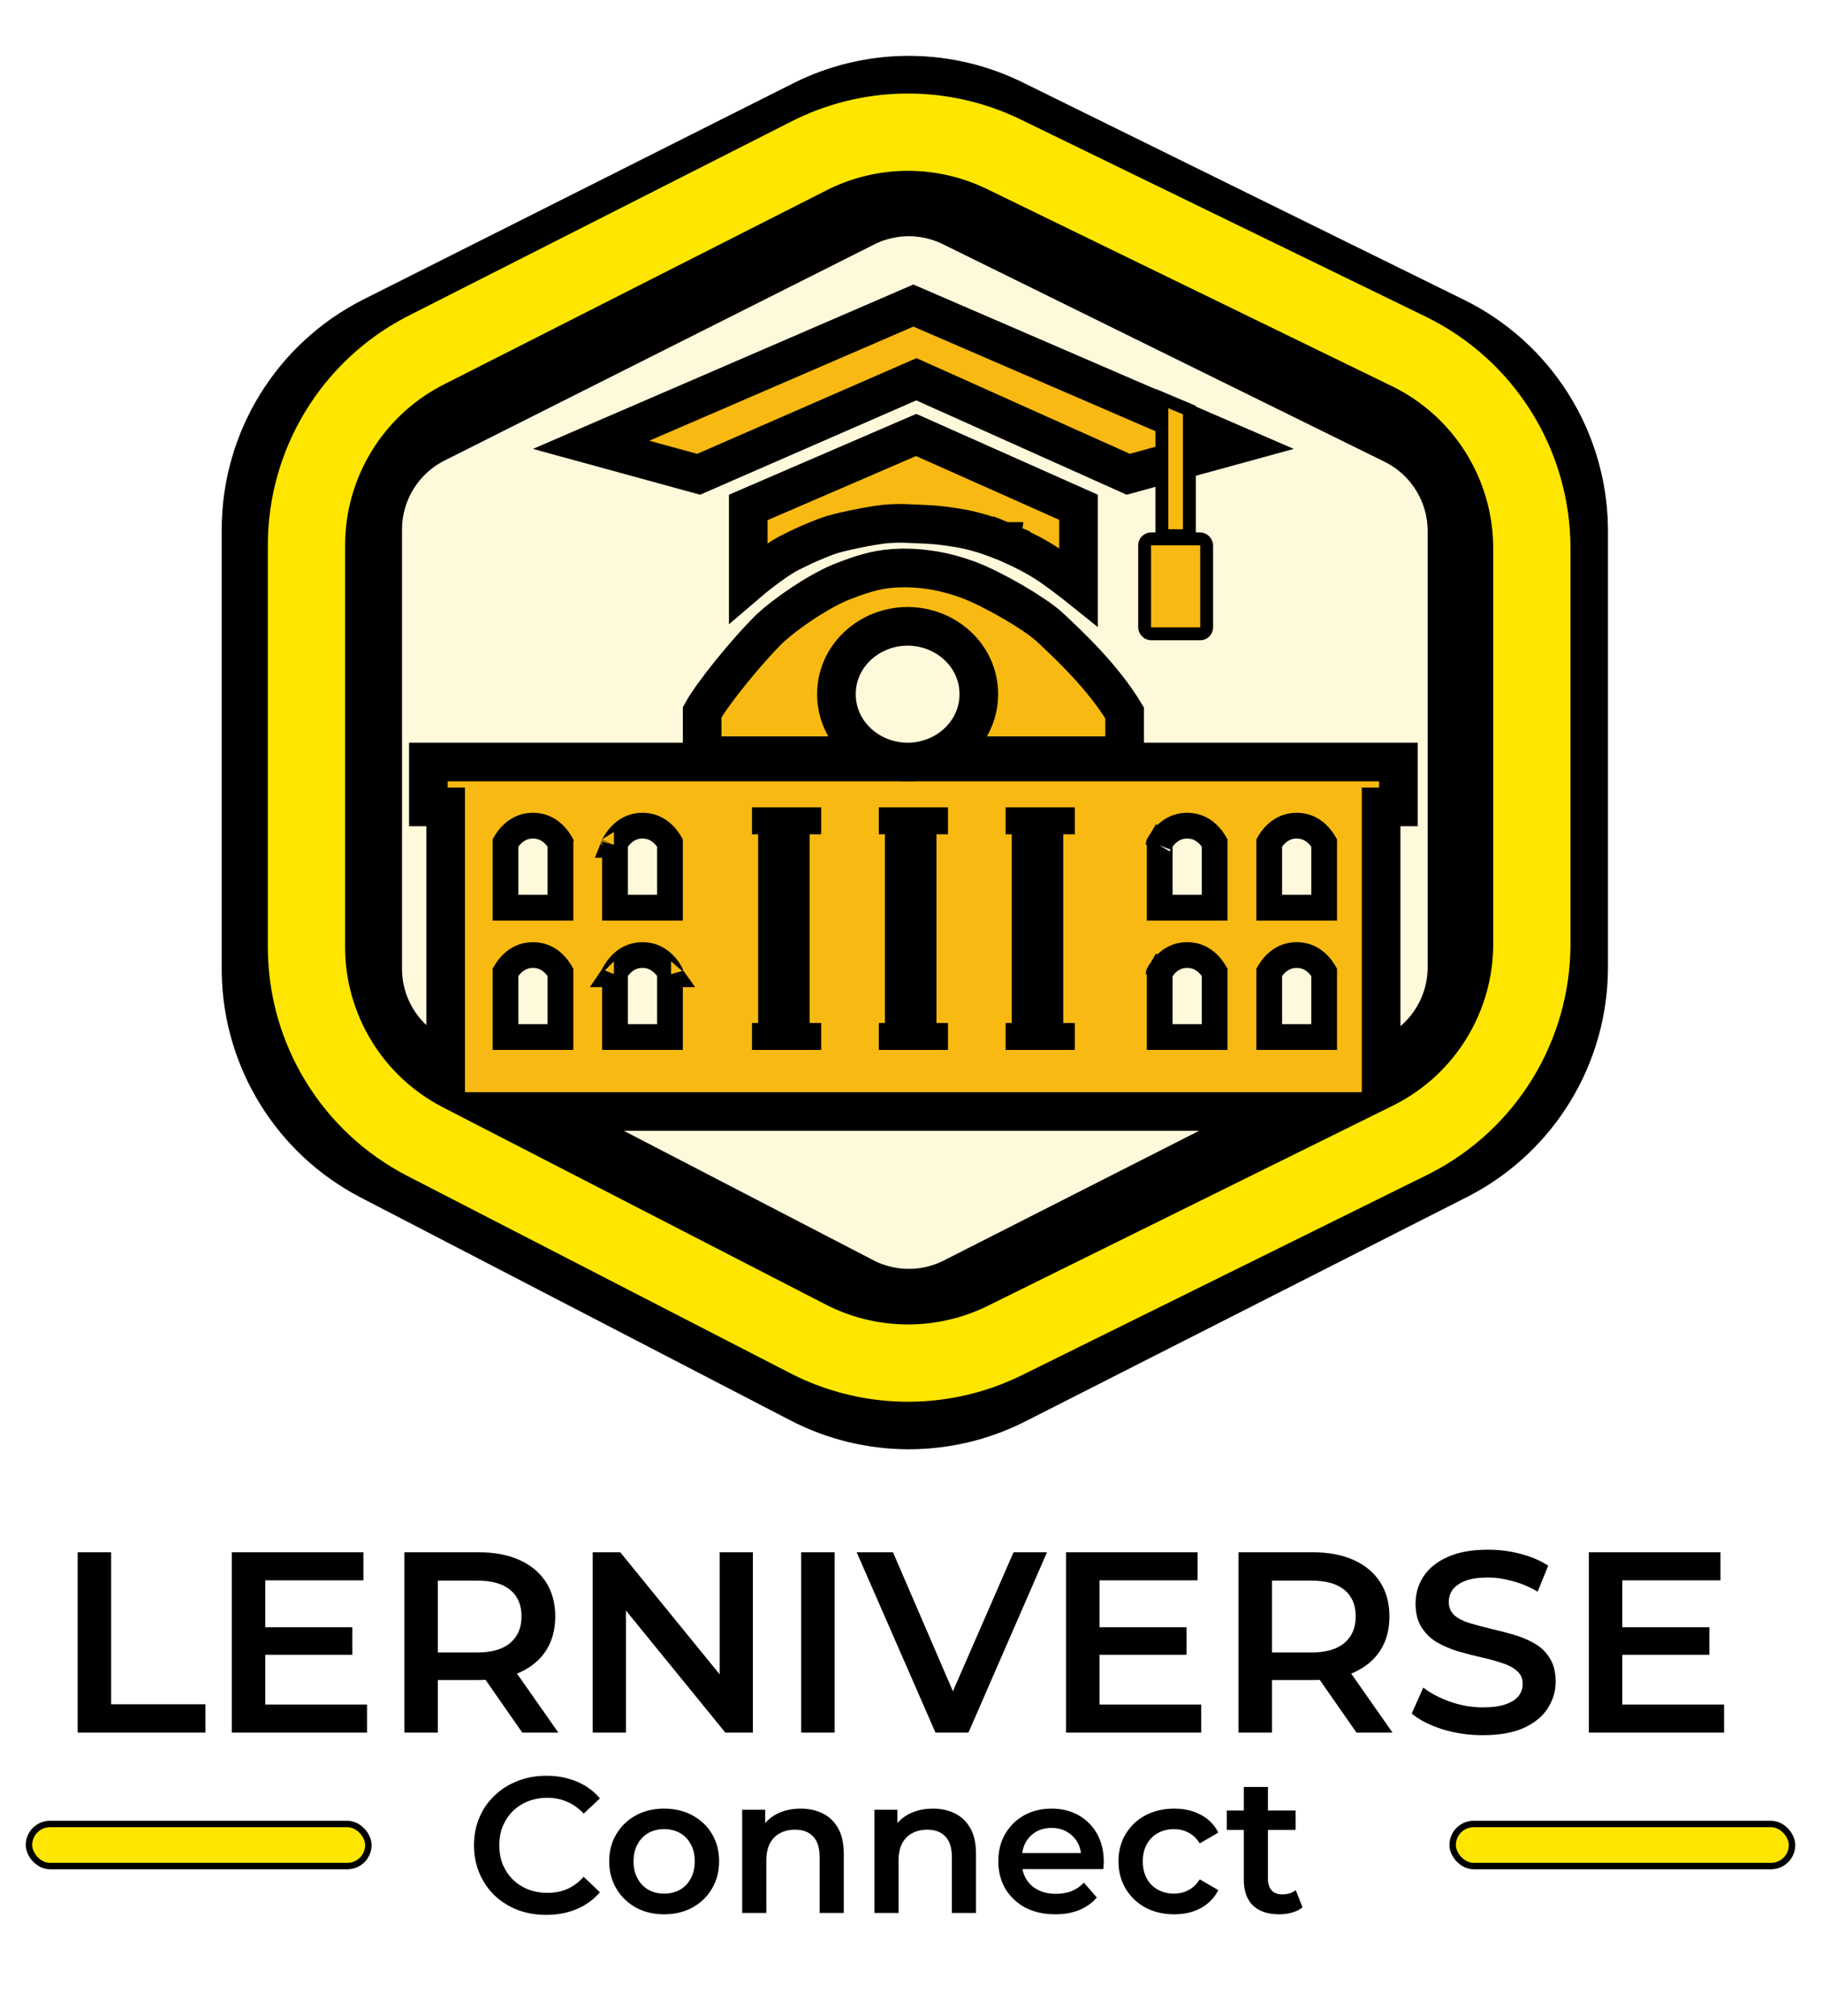 <svg width="283" height="313" viewBox="0 0 283 313" fill="none" xmlns="http://www.w3.org/2000/svg">
<g filter="url(#filter0_d_2369_275)">
<path d="M129.5 21.439C136.548 17.902 144.809 17.761 151.959 21.025L152.647 21.352L221.236 55.126C229.983 59.433 235.574 68.265 235.747 77.988L235.751 78.451V146.178C235.75 155.814 230.422 164.647 221.929 169.148L221.522 169.359L152.938 204.187C145.479 207.974 136.652 207.941 129.222 204.099L62.472 169.491C53.986 165.091 48.609 156.398 48.443 146.864L48.439 146.409V78.223C48.439 68.411 53.962 59.436 62.717 55.014L129.5 21.439Z" fill="#FFF9DB"/>
<path d="M129.5 21.439C136.548 17.902 144.809 17.761 151.959 21.025L152.647 21.352L221.236 55.126C229.983 59.433 235.574 68.265 235.747 77.988L235.751 78.451V146.178C235.75 155.814 230.422 164.647 221.929 169.148L221.522 169.359L152.938 204.187C145.479 207.974 136.652 207.941 129.222 204.099L62.472 169.491C53.986 165.091 48.609 156.398 48.443 146.864L48.439 146.409V78.223C48.439 68.411 53.962 59.436 62.717 55.014L129.5 21.439Z" stroke="black" stroke-width="28"/>
<path d="M129.5 21.439C136.548 17.902 144.809 17.761 151.959 21.025L152.647 21.352L221.236 55.126C229.983 59.433 235.574 68.265 235.747 77.988L235.751 78.451V146.178C235.75 155.814 230.422 164.647 221.929 169.148L221.522 169.359L152.938 204.187C145.479 207.974 136.652 207.941 129.222 204.099L62.472 169.491C53.986 165.091 48.609 156.398 48.443 146.864L48.439 146.409V78.223C48.439 68.411 53.962 59.436 62.717 55.014L129.5 21.439Z" stroke="black" stroke-opacity="0.2" stroke-width="28"/>
<path d="M217.207 114.307V121.279H214.521V168.564H69.221V121.279H66.535V114.307H217.207Z" fill="#F7B912" stroke="black" stroke-width="6"/>
<path d="M140.528 84.179C143.883 84.179 147.108 84.838 150.062 85.899L150.649 86.117C152.354 86.767 154.885 88.029 157.353 89.466C159.701 90.833 161.743 92.215 162.884 93.218L163.099 93.413C166.13 96.246 171.332 101.135 174.681 106.683V113.329H109.06V106.576C109.835 105.167 111.535 102.815 113.608 100.257C115.613 97.784 117.723 95.416 119.17 93.973L119.748 93.413C120.706 92.518 122.574 91.052 124.776 89.6C126.987 88.142 129.335 86.832 131.252 86.131L131.272 86.124L131.292 86.117C134.573 84.865 136.742 84.257 139.886 84.186L140.528 84.179Z" fill="#F7B912" stroke="black" stroke-width="6"/>
<path d="M140.976 93.243C146.889 93.243 152.034 97.772 152.034 103.775C152.034 109.779 146.889 114.308 140.976 114.308C135.063 114.308 129.919 109.779 129.918 103.775C129.918 97.772 135.063 93.243 140.976 93.243Z" fill="#FFF9DB" stroke="black" stroke-width="6"/>
<line x1="121.756" y1="159.011" x2="121.756" y2="122.187" stroke="black" stroke-width="8"/>
<line x1="161.148" y1="159.011" x2="161.148" y2="122.187" stroke="black" stroke-width="8"/>
<line x1="141.452" y1="159.011" x2="141.452" y2="122.187" stroke="black" stroke-width="8"/>
<rect x="116.804" y="121.35" width="10.743" height="4.184" fill="black"/>
<rect x="156.195" y="154.826" width="10.743" height="4.184" fill="black"/>
<rect x="136.499" y="154.826" width="10.743" height="4.184" fill="black"/>
<rect x="156.195" y="121.35" width="10.743" height="4.184" fill="black"/>
<rect x="136.499" y="121.35" width="10.743" height="4.184" fill="black"/>
<rect x="116.804" y="154.826" width="10.743" height="4.184" fill="black"/>
<path d="M201.406 144.273C202.952 144.273 204.029 144.976 204.777 145.753C205.156 146.146 205.433 146.543 205.613 146.84C205.636 146.877 205.654 146.914 205.673 146.947V157.01H197.14V146.947C197.159 146.914 197.177 146.877 197.199 146.84C197.379 146.543 197.657 146.146 198.035 145.753C198.783 144.976 199.861 144.273 201.406 144.273ZM184.397 144.273C185.942 144.273 187.02 144.976 187.768 145.753C188.146 146.145 188.423 146.543 188.604 146.84C188.626 146.877 188.644 146.914 188.663 146.947V157.01H180.129V146.949C180.148 146.915 180.167 146.878 180.189 146.84C180.37 146.543 180.647 146.146 181.025 145.753C181.773 144.976 182.851 144.273 184.397 144.273ZM99.794 144.273C101.339 144.273 102.417 144.976 103.165 145.753C103.543 146.145 103.82 146.543 104 146.84C104.023 146.878 104.041 146.915 104.061 146.949V157.01H95.526V146.949C95.546 146.915 95.564 146.878 95.587 146.84C95.767 146.543 96.044 146.145 96.422 145.753C97.17 144.976 98.249 144.273 99.794 144.273ZM82.783 144.273C84.329 144.273 85.406 144.976 86.154 145.753C86.533 146.146 86.81 146.543 86.99 146.84C87.013 146.878 87.031 146.915 87.051 146.949V157.01H78.517V146.947C78.536 146.914 78.554 146.877 78.576 146.84C78.756 146.543 79.034 146.145 79.412 145.753C80.16 144.976 81.238 144.273 82.783 144.273ZM95.364 147.247L95.363 147.25C95.363 147.251 95.362 147.253 95.361 147.255C95.361 147.257 95.36 147.258 95.359 147.258C95.36 147.257 95.361 147.255 95.362 147.252L95.364 147.247ZM104.225 147.252C104.226 147.255 104.227 147.257 104.228 147.258C104.227 147.258 104.226 147.257 104.226 147.255L104.225 147.252ZM179.968 147.246L179.967 147.247L179.966 147.25C179.965 147.251 179.964 147.253 179.964 147.255C179.963 147.257 179.962 147.258 179.962 147.258C179.962 147.258 179.963 147.255 179.965 147.252C179.966 147.25 179.966 147.247 179.967 147.245L179.968 147.246ZM201.406 124.187C202.952 124.187 204.029 124.89 204.777 125.667C205.156 126.06 205.433 126.457 205.613 126.755C205.636 126.791 205.654 126.828 205.673 126.861V136.925H197.14V126.861C197.159 126.828 197.177 126.791 197.199 126.755C197.379 126.457 197.657 126.06 198.035 125.667C198.783 124.89 199.861 124.187 201.406 124.187ZM184.397 124.187C185.942 124.187 187.02 124.89 187.768 125.667C188.146 126.06 188.423 126.457 188.604 126.755C188.626 126.791 188.644 126.828 188.663 126.861V136.925H180.129V126.863C180.148 126.829 180.167 126.792 180.189 126.755C180.37 126.457 180.647 126.06 181.025 125.667C181.773 124.89 182.851 124.187 184.397 124.187ZM99.794 124.187C101.339 124.187 102.417 124.89 103.165 125.667C103.543 126.059 103.82 126.457 104 126.755C104.023 126.792 104.041 126.829 104.061 126.863V136.925H95.526V126.863C95.546 126.829 95.564 126.792 95.587 126.755C95.767 126.457 96.044 126.06 96.422 125.667C97.17 124.89 98.249 124.187 99.794 124.187ZM82.783 124.187C84.329 124.187 85.406 124.89 86.154 125.667C86.533 126.06 86.81 126.457 86.99 126.755C87.013 126.792 87.031 126.829 87.051 126.863V136.925H78.517V126.861C78.536 126.828 78.554 126.791 78.576 126.755C78.756 126.457 79.034 126.06 79.412 125.667C80.16 124.89 81.238 124.187 82.783 124.187ZM87.215 127.166C87.217 127.171 87.218 127.173 87.218 127.173C87.218 127.173 87.217 127.171 87.216 127.169C87.215 127.167 87.215 127.166 87.214 127.165L87.213 127.162L87.212 127.16V127.159C87.213 127.161 87.214 127.164 87.215 127.166ZM95.364 127.162L95.363 127.165C95.363 127.166 95.362 127.167 95.361 127.169C95.36 127.171 95.36 127.173 95.359 127.173C95.359 127.173 95.36 127.171 95.362 127.166C95.363 127.164 95.364 127.163 95.364 127.161V127.162ZM179.968 127.16L179.967 127.162L179.966 127.165C179.965 127.166 179.964 127.167 179.964 127.169C179.963 127.171 179.962 127.173 179.962 127.173C179.962 127.173 179.963 127.171 179.965 127.166C179.966 127.164 179.966 127.161 179.967 127.159L179.968 127.16Z" fill="#FFF9DB" stroke="black" stroke-width="4"/>
<path d="M125.658 20.198C134.851 15.536 145.646 15.304 155.01 19.526L155.913 19.948L218.807 50.551C230.507 56.243 237.931 68.113 237.931 81.124V142.559C237.931 155.294 230.818 166.943 219.532 172.769L218.992 173.043L156.101 204.113C146.732 208.742 135.773 208.798 126.379 204.307L125.475 203.857L66.035 173.247C54.715 167.418 47.601 155.752 47.601 143.019V80.666C47.601 68.058 54.576 56.503 65.69 50.619L66.222 50.343L125.658 20.198Z" stroke="#FFE600" stroke-width="12"/>
<path d="M167.52 74.758V87.111C167.348 86.973 167.178 86.838 167.011 86.706L166.515 86.321C164.41 84.724 163.06 83.679 160.848 82.428L159.842 81.878C159.073 81.469 158.106 81.018 157.37 80.685C156.994 80.515 156.662 80.369 156.424 80.264C156.305 80.212 156.209 80.17 156.142 80.141C156.108 80.127 156.082 80.116 156.063 80.108C156.054 80.104 156.047 80.101 156.042 80.099C156.04 80.097 156.038 80.097 156.036 80.097L156.034 80.096H156.033L154.853 82.853L156.033 80.095L155.997 80.08L155.96 80.065L155.24 81.878C155.96 80.065 155.96 80.064 155.96 80.064H155.959L155.957 80.063C155.956 80.063 155.953 80.062 155.951 80.061C155.946 80.059 155.939 80.056 155.93 80.053C155.912 80.045 155.885 80.035 155.853 80.022C155.786 79.996 155.691 79.959 155.573 79.914C155.338 79.823 155.01 79.699 154.635 79.56C154.087 79.359 153.395 79.112 152.73 78.903L152.081 78.709C150.805 78.351 149.91 78.157 148.84 77.976L147.691 77.795C146.138 77.56 145.063 77.468 143.796 77.404L142.439 77.345C140.989 77.286 139.868 77.199 138.28 77.3L137.568 77.354C135.815 77.515 132.998 78.076 131.134 78.511L130.399 78.687C129.015 79.034 128.296 79.304 127.401 79.67L126.416 80.074C125.125 80.6 124.045 81.141 123.311 81.508L122.695 81.809C121.967 82.15 120.833 82.898 119.773 83.651C118.648 84.451 117.356 85.439 116.223 86.409V74.782L142.3 63.531L167.52 74.758Z" fill="#F7B912" stroke="black" stroke-width="6"/>
<path d="M191.923 65.061L175.242 69.632L143.545 55.427L142.335 54.884L141.12 55.414L108.517 69.637L91.818 65.061L141.87 43.439L191.923 65.061Z" fill="#F7B912" stroke="black" stroke-width="6"/>
<path d="M184.739 59.666V79.17H180.472V57.874L184.739 59.666Z" fill="#F7B912" stroke="black" stroke-width="2"/>
<rect x="177.786" y="79.668" width="9.638" height="14.738" rx="1" fill="#F7B912" stroke="black" stroke-width="2"/>
<path d="M12.062 265V237H17.262V260.6H31.902V265H12.062ZM40.807 248.64H54.727V252.92H40.807V248.64ZM41.207 260.64H57.007V265H36.007V237H56.447V241.36H41.207V260.64ZM62.804 265V237H74.324C76.804 237 78.924 237.4 80.684 238.2C82.471 239 83.844 240.147 84.804 241.64C85.764 243.133 86.244 244.907 86.244 246.96C86.244 249.013 85.764 250.787 84.804 252.28C83.844 253.747 82.471 254.88 80.684 255.68C78.924 256.453 76.804 256.84 74.324 256.84H65.684L68.004 254.48V265H62.804ZM81.124 265L74.044 254.84H79.604L86.724 265H81.124ZM68.004 255.04L65.684 252.56H74.084C76.377 252.56 78.097 252.067 79.244 251.08C80.417 250.093 81.004 248.72 81.004 246.96C81.004 245.173 80.417 243.8 79.244 242.84C78.097 241.88 76.377 241.4 74.084 241.4H65.684L68.004 238.84V255.04ZM92.062 265V237H96.342L113.902 258.56H111.782V237H116.942V265H112.662L95.102 243.44H97.222V265H92.062ZM124.444 265V237H129.644V265H124.444ZM145.303 265L133.063 237H138.703L149.623 262.32H146.383L157.423 237H162.623L150.423 265H145.303ZM170.377 248.64H184.297V252.92H170.377V248.64ZM170.777 260.64H186.577V265H165.577V237H186.017V241.36H170.777V260.64ZM192.374 265V237H203.894C206.374 237 208.494 237.4 210.254 238.2C212.041 239 213.414 240.147 214.374 241.64C215.334 243.133 215.814 244.907 215.814 246.96C215.814 249.013 215.334 250.787 214.374 252.28C213.414 253.747 212.041 254.88 210.254 255.68C208.494 256.453 206.374 256.84 203.894 256.84H195.254L197.574 254.48V265H192.374ZM210.694 265L203.614 254.84H209.174L216.294 265H210.694ZM197.574 255.04L195.254 252.56H203.654C205.947 252.56 207.667 252.067 208.814 251.08C209.987 250.093 210.574 248.72 210.574 246.96C210.574 245.173 209.987 243.8 208.814 242.84C207.667 241.88 205.947 241.4 203.654 241.4H195.254L197.574 238.84V255.04ZM230.312 265.4C228.125 265.4 226.032 265.093 224.032 264.48C222.032 263.84 220.445 263.027 219.272 262.04L221.072 258C222.192 258.88 223.579 259.613 225.232 260.2C226.885 260.787 228.579 261.08 230.312 261.08C231.779 261.08 232.965 260.92 233.872 260.6C234.779 260.28 235.445 259.853 235.872 259.32C236.299 258.76 236.512 258.133 236.512 257.44C236.512 256.587 236.205 255.907 235.592 255.4C234.979 254.867 234.179 254.453 233.192 254.16C232.232 253.84 231.152 253.547 229.952 253.28C228.779 253.013 227.592 252.707 226.392 252.36C225.219 251.987 224.139 251.52 223.152 250.96C222.192 250.373 221.405 249.6 220.792 248.64C220.179 247.68 219.872 246.453 219.872 244.96C219.872 243.44 220.272 242.053 221.072 240.8C221.899 239.52 223.139 238.507 224.792 237.76C226.472 236.987 228.592 236.6 231.152 236.6C232.832 236.6 234.499 236.813 236.152 237.24C237.805 237.667 239.245 238.28 240.472 239.08L238.832 243.12C237.579 242.373 236.285 241.827 234.952 241.48C233.619 241.107 232.339 240.92 231.112 240.92C229.672 240.92 228.499 241.093 227.592 241.44C226.712 241.787 226.059 242.24 225.632 242.8C225.232 243.36 225.032 244 225.032 244.72C225.032 245.573 225.325 246.267 225.912 246.8C226.525 247.307 227.312 247.707 228.272 248C229.259 248.293 230.352 248.587 231.552 248.88C232.752 249.147 233.939 249.453 235.112 249.8C236.312 250.147 237.392 250.6 238.352 251.16C239.339 251.72 240.125 252.48 240.712 253.44C241.325 254.4 241.632 255.613 241.632 257.08C241.632 258.573 241.219 259.96 240.392 261.24C239.592 262.493 238.352 263.507 236.672 264.28C234.992 265.027 232.872 265.4 230.312 265.4ZM251.588 248.64H265.508V252.92H251.588V248.64ZM251.988 260.64H267.788V265H246.788V237H267.228V241.36H251.988V260.64Z" fill="black"/>
<path d="M84.842 293.3C83.242 293.3 81.752 293.04 80.372 292.52C79.012 291.98 77.822 291.23 76.802 290.27C75.802 289.29 75.022 288.14 74.462 286.82C73.902 285.5 73.622 284.06 73.622 282.5C73.622 280.94 73.902 279.5 74.462 278.18C75.022 276.86 75.812 275.72 76.832 274.76C77.852 273.78 79.042 273.03 80.402 272.51C81.762 271.97 83.252 271.7 84.872 271.7C86.592 271.7 88.162 272 89.582 272.6C91.002 273.18 92.202 274.05 93.182 275.21L90.662 277.58C89.902 276.76 89.052 276.15 88.112 275.75C87.172 275.33 86.152 275.12 85.052 275.12C83.952 275.12 82.942 275.3 82.022 275.66C81.122 276.02 80.332 276.53 79.652 277.19C78.992 277.85 78.472 278.63 78.092 279.53C77.732 280.43 77.552 281.42 77.552 282.5C77.552 283.58 77.732 284.57 78.092 285.47C78.472 286.37 78.992 287.15 79.652 287.81C80.332 288.47 81.122 288.98 82.022 289.34C82.942 289.7 83.952 289.88 85.052 289.88C86.152 289.88 87.172 289.68 88.112 289.28C89.052 288.86 89.902 288.23 90.662 287.39L93.182 289.79C92.202 290.93 91.002 291.8 89.582 292.4C88.162 293 86.582 293.3 84.842 293.3ZM103.143 293.21C101.503 293.21 100.043 292.86 98.763 292.16C97.483 291.44 96.473 290.46 95.733 289.22C94.993 287.98 94.623 286.57 94.623 284.99C94.623 283.39 94.993 281.98 95.733 280.76C96.473 279.52 97.483 278.55 98.763 277.85C100.043 277.15 101.503 276.8 103.143 276.8C104.803 276.8 106.273 277.15 107.553 277.85C108.853 278.55 109.863 279.51 110.583 280.73C111.323 281.95 111.693 283.37 111.693 284.99C111.693 286.57 111.323 287.98 110.583 289.22C109.863 290.46 108.853 291.44 107.553 292.16C106.273 292.86 104.803 293.21 103.143 293.21ZM103.143 290C104.063 290 104.883 289.8 105.603 289.4C106.323 289 106.883 288.42 107.283 287.66C107.703 286.9 107.913 286.01 107.913 284.99C107.913 283.95 107.703 283.06 107.283 282.32C106.883 281.56 106.323 280.98 105.603 280.58C104.883 280.18 104.073 279.98 103.173 279.98C102.253 279.98 101.433 280.18 100.713 280.58C100.013 280.98 99.453 281.56 99.033 282.32C98.613 283.06 98.403 283.95 98.403 284.99C98.403 286.01 98.613 286.9 99.033 287.66C99.453 288.42 100.013 289 100.713 289.4C101.433 289.8 102.243 290 103.143 290ZM124.369 276.8C125.649 276.8 126.789 277.05 127.789 277.55C128.809 278.05 129.609 278.82 130.189 279.86C130.769 280.88 131.059 282.2 131.059 283.82V293H127.309V284.3C127.309 282.88 126.969 281.82 126.289 281.12C125.629 280.42 124.699 280.07 123.499 280.07C122.619 280.07 121.839 280.25 121.159 280.61C120.479 280.97 119.949 281.51 119.569 282.23C119.209 282.93 119.029 283.82 119.029 284.9V293H115.279V276.98H118.849V281.3L118.219 279.98C118.779 278.96 119.589 278.18 120.649 277.64C121.729 277.08 122.969 276.8 124.369 276.8ZM144.906 276.8C146.186 276.8 147.326 277.05 148.326 277.55C149.346 278.05 150.146 278.82 150.726 279.86C151.306 280.88 151.596 282.2 151.596 283.82V293H147.846V284.3C147.846 282.88 147.506 281.82 146.826 281.12C146.166 280.42 145.236 280.07 144.036 280.07C143.156 280.07 142.376 280.25 141.696 280.61C141.016 280.97 140.486 281.51 140.106 282.23C139.746 282.93 139.566 283.82 139.566 284.9V293H135.816V276.98H139.386V281.3L138.756 279.98C139.316 278.96 140.126 278.18 141.186 277.64C142.266 277.08 143.506 276.8 144.906 276.8ZM163.913 293.21C162.133 293.21 160.573 292.86 159.233 292.16C157.913 291.44 156.883 290.46 156.143 289.22C155.423 287.98 155.063 286.57 155.063 284.99C155.063 283.39 155.413 281.98 156.113 280.76C156.833 279.52 157.813 278.55 159.053 277.85C160.313 277.15 161.743 276.8 163.343 276.8C164.903 276.8 166.293 277.14 167.513 277.82C168.733 278.5 169.693 279.46 170.393 280.7C171.093 281.94 171.443 283.4 171.443 285.08C171.443 285.24 171.433 285.42 171.413 285.62C171.413 285.82 171.403 286.01 171.383 286.19H158.033V283.7H169.403L167.933 284.48C167.953 283.56 167.763 282.75 167.363 282.05C166.963 281.35 166.413 280.8 165.713 280.4C165.033 280 164.243 279.8 163.343 279.8C162.423 279.8 161.613 280 160.913 280.4C160.233 280.8 159.693 281.36 159.293 282.08C158.913 282.78 158.723 283.61 158.723 284.57V285.17C158.723 286.13 158.943 286.98 159.383 287.72C159.823 288.46 160.443 289.03 161.243 289.43C162.043 289.83 162.963 290.03 164.003 290.03C164.903 290.03 165.713 289.89 166.433 289.61C167.153 289.33 167.793 288.89 168.353 288.29L170.363 290.6C169.643 291.44 168.733 292.09 167.633 292.55C166.553 292.99 165.313 293.21 163.913 293.21ZM182.395 293.21C180.715 293.21 179.215 292.86 177.895 292.16C176.595 291.44 175.575 290.46 174.835 289.22C174.095 287.98 173.725 286.57 173.725 284.99C173.725 283.39 174.095 281.98 174.835 280.76C175.575 279.52 176.595 278.55 177.895 277.85C179.215 277.15 180.715 276.8 182.395 276.8C183.955 276.8 185.325 277.12 186.505 277.76C187.705 278.38 188.615 279.3 189.235 280.52L186.355 282.2C185.875 281.44 185.285 280.88 184.585 280.52C183.905 280.16 183.165 279.98 182.365 279.98C181.445 279.98 180.615 280.18 179.875 280.58C179.135 280.98 178.555 281.56 178.135 282.32C177.715 283.06 177.505 283.95 177.505 284.99C177.505 286.03 177.715 286.93 178.135 287.69C178.555 288.43 179.135 289 179.875 289.4C180.615 289.8 181.445 290 182.365 290C183.165 290 183.905 289.82 184.585 289.46C185.285 289.1 185.875 288.54 186.355 287.78L189.235 289.46C188.615 290.66 187.705 291.59 186.505 292.25C185.325 292.89 183.955 293.21 182.395 293.21ZM198.712 293.21C196.952 293.21 195.592 292.76 194.632 291.86C193.672 290.94 193.192 289.59 193.192 287.81V273.44H196.942V287.72C196.942 288.48 197.132 289.07 197.512 289.49C197.912 289.91 198.462 290.12 199.162 290.12C200.002 290.12 200.702 289.9 201.262 289.46L202.312 292.13C201.872 292.49 201.332 292.76 200.692 292.94C200.052 293.12 199.392 293.21 198.712 293.21ZM190.552 280.1V277.1H201.232V280.1H190.552Z" fill="black"/>
<rect x="225.631" y="279.187" width="52.716" height="6.532" rx="3.266" fill="#FFE600" stroke="black"/>
<rect x="4.5" y="279.187" width="52.716" height="6.532" rx="3.266" fill="#FFE600" stroke="black"/>
</g>
<defs>
<filter id="filter0_d_2369_275" x="0" y="4.446" width="282.847" height="296.854" filterUnits="userSpaceOnUse" color-interpolation-filters="sRGB">
<feFlood flood-opacity="0" result="BackgroundImageFix"/>
<feColorMatrix in="SourceAlpha" type="matrix" values="0 0 0 0 0 0 0 0 0 0 0 0 0 0 0 0 0 0 127 0" result="hardAlpha"/>
<feOffset dy="4"/>
<feGaussianBlur stdDeviation="2"/>
<feComposite in2="hardAlpha" operator="out"/>
<feColorMatrix type="matrix" values="0 0 0 0 0 0 0 0 0 0 0 0 0 0 0 0 0 0 0.25 0"/>
<feBlend mode="normal" in2="BackgroundImageFix" result="effect1_dropShadow_2369_275"/>
<feBlend mode="normal" in="SourceGraphic" in2="effect1_dropShadow_2369_275" result="shape"/>
</filter>
</defs>
</svg>

